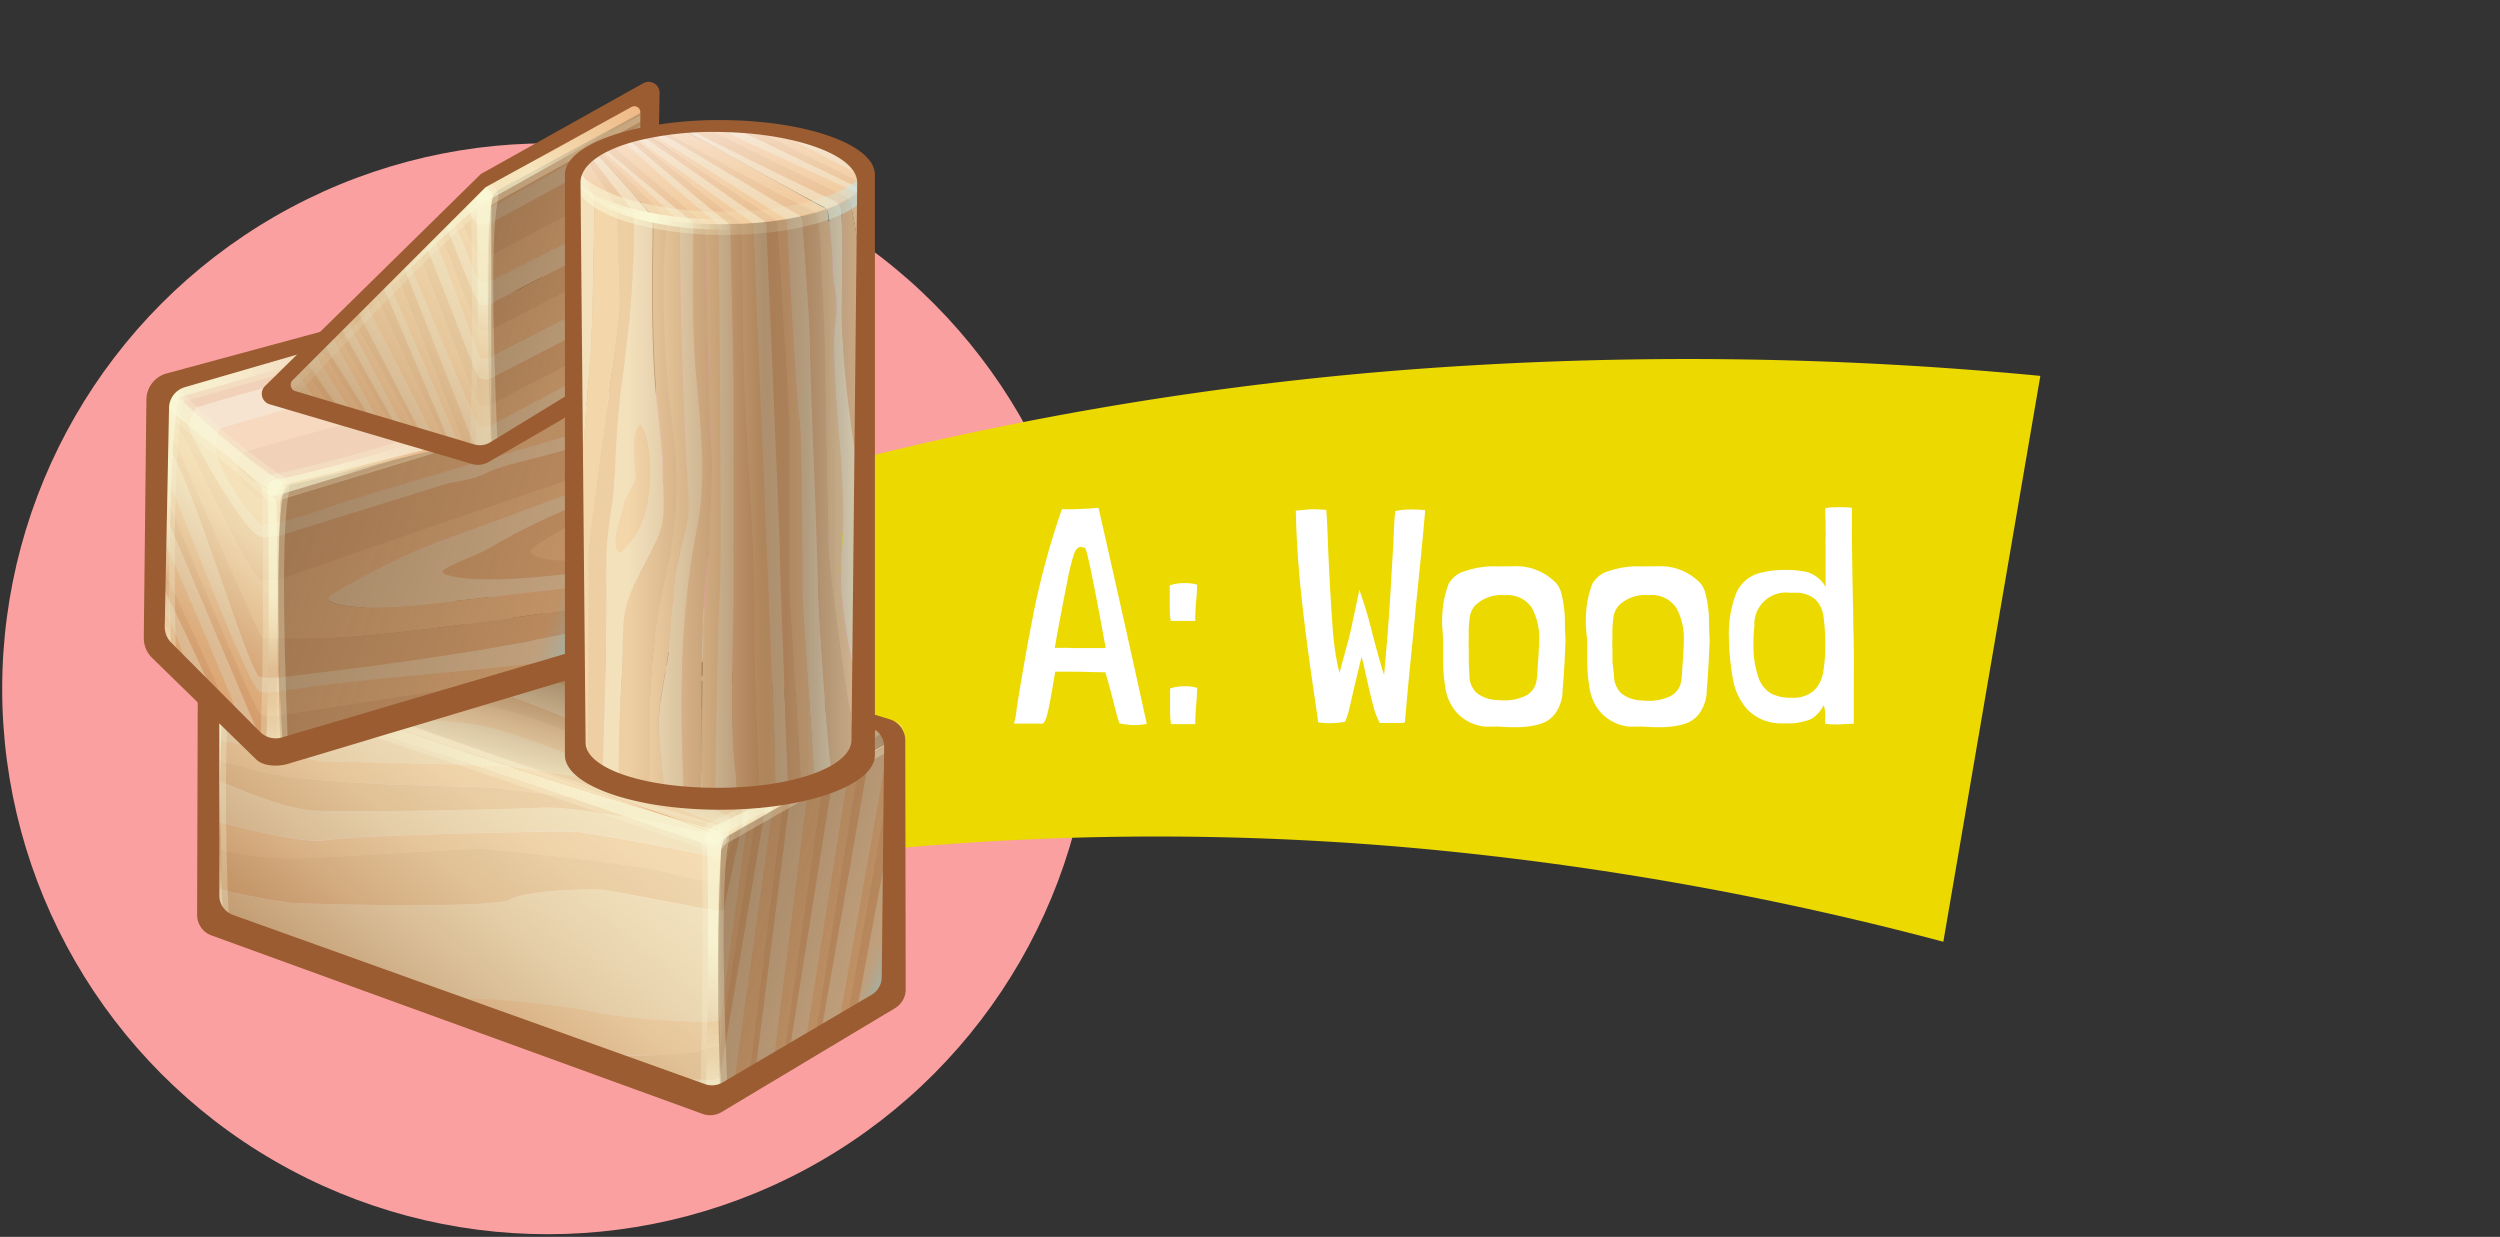 <svg id="Label_Wood_A" data-name="Label Wood A" xmlns="http://www.w3.org/2000/svg" xmlns:xlink="http://www.w3.org/1999/xlink" viewBox="0 0 285 141"><rect x="0" y="0" width="285" height="141" fill="#333333" stroke="none"/><defs><radialGradient id="radial-gradient" cx="102.59" cy="59.64" r="31.6" gradientUnits="userSpaceOnUse"><stop offset="0" stop-color="#ecc8a1"/><stop offset="0.35" stop-color="#ecc69d"/><stop offset="0.67" stop-color="#ecbf93"/><stop offset="0.97" stop-color="#edb481"/><stop offset="1" stop-color="#edb27e"/></radialGradient><radialGradient id="radial-gradient-2" cx="79.38" cy="85.53" r="0.01" gradientUnits="userSpaceOnUse"><stop offset="0" stop-color="#ecc8a1"/><stop offset="0.35" stop-color="#ecc69d"/><stop offset="0.66" stop-color="#ecbf93"/><stop offset="0.95" stop-color="#edb481"/><stop offset="1" stop-color="#edb27d"/></radialGradient><linearGradient id="linear-gradient" x1="63.87" y1="90.44" x2="67.88" y2="74.38" gradientUnits="userSpaceOnUse"><stop offset="0" stop-color="#faf9d7"/><stop offset="0.12" stop-color="#ebe7c5"/><stop offset="0.38" stop-color="#c2b797"/><stop offset="0.73" stop-color="#826c4e"/><stop offset="0.82" stop-color="#71573a"/></linearGradient><linearGradient id="linear-gradient-2" x1="39.9" y1="116.9" x2="67.68" y2="83.79" gradientUnits="userSpaceOnUse"><stop offset="0" stop-color="#a67c52"/><stop offset="0.08" stop-color="#b18c63"/><stop offset="0.28" stop-color="#cbb38d"/><stop offset="0.48" stop-color="#e0d2ad"/><stop offset="0.67" stop-color="#eee7c4"/><stop offset="0.85" stop-color="#f7f4d2"/><stop offset="1" stop-color="#faf9d7"/></linearGradient><linearGradient id="linear-gradient-3" x1="80.77" y1="100.56" x2="103.6" y2="108.87" gradientUnits="userSpaceOnUse"><stop offset="0" stop-color="#71573a"/><stop offset="0.84" stop-color="#71573a" stop-opacity="0.6"/><stop offset="1" stop-color="#4ec9f5" stop-opacity="0.99"/></linearGradient><linearGradient id="linear-gradient-4" x1="82.26" y1="86.11" x2="24.41" y2="86.11" gradientUnits="userSpaceOnUse"><stop offset="0" stop-color="#faf9d7"/><stop offset="0.25" stop-color="#faf9d7"/><stop offset="1" stop-color="#faf9d7" stop-opacity="0"/></linearGradient><linearGradient id="linear-gradient-5" x1="49.63" y1="92.53" x2="57.04" y2="79.69" gradientUnits="userSpaceOnUse"><stop offset="0" stop-color="#faf9d7" stop-opacity="0.4"/><stop offset="1" stop-color="#faf9d7" stop-opacity="0.4"/></linearGradient><linearGradient id="linear-gradient-6" x1="81.45" y1="94.64" x2="81.45" y2="125.68" gradientUnits="userSpaceOnUse"><stop offset="0" stop-color="#faf9d7"/><stop offset="0.42" stop-color="#faf9d7"/><stop offset="0.7" stop-color="#faf9d7" stop-opacity="0"/><stop offset="1" stop-color="#faf9d7"/></linearGradient><linearGradient id="linear-gradient-7" x1="74.33" y1="122.49" x2="88.57" y2="97.83" gradientUnits="userSpaceOnUse"><stop offset="0" stop-color="#faf9d7" stop-opacity="0.4"/><stop offset="0.42" stop-color="#faf9d7" stop-opacity="0.4"/><stop offset="0.7" stop-color="#faf9d7" stop-opacity="0.4"/><stop offset="1" stop-color="#faf9d7" stop-opacity="0.4"/></linearGradient><linearGradient id="linear-gradient-8" x1="80.43" y1="95.86" x2="102.3" y2="83.23" gradientUnits="userSpaceOnUse"><stop offset="0" stop-color="#faf9d7"/><stop offset="0.32" stop-color="#faf9d7"/><stop offset="1" stop-color="#faf9d7" stop-opacity="0"/></linearGradient><linearGradient id="linear-gradient-9" x1="85.58" y1="99.65" x2="97.24" y2="79.45" xlink:href="#linear-gradient-5"/><linearGradient id="linear-gradient-10" x1="25.01" y1="73.83" x2="25.01" y2="104.87" xlink:href="#linear-gradient-6"/><linearGradient id="linear-gradient-11" x1="17.81" y1="101.64" x2="32.05" y2="76.98" xlink:href="#linear-gradient-7"/><linearGradient id="linear-gradient-12" x1="30.82" y1="60.02" x2="68.22" y2="73.63" xlink:href="#linear-gradient-3"/><linearGradient id="linear-gradient-13" x1="17.8" y1="74.38" x2="32.24" y2="57.17" gradientUnits="userSpaceOnUse"><stop offset="0" stop-color="#a67c52" stop-opacity="0.3"/><stop offset="0.13" stop-color="#b8976e" stop-opacity="0.45"/><stop offset="0.29" stop-color="#ccb48e" stop-opacity="0.62"/><stop offset="0.44" stop-color="#dccda8" stop-opacity="0.75"/><stop offset="0.6" stop-color="#e9e0bd" stop-opacity="0.86"/><stop offset="0.74" stop-color="#f3eecb" stop-opacity="0.94"/><stop offset="0.88" stop-color="#f8f6d4" stop-opacity="0.98"/><stop offset="1" stop-color="#faf9d7"/></linearGradient><linearGradient id="linear-gradient-14" x1="29.52" y1="29.56" x2="29.52" y2="59.37" gradientTransform="matrix(1, 0.02, -0.02, 1.02, -9.52, 13.56)" xlink:href="#linear-gradient-6"/><linearGradient id="linear-gradient-15" x1="11.87" y1="71.74" x2="26.18" y2="47.48" xlink:href="#linear-gradient-7"/><linearGradient id="linear-gradient-16" x1="217.17" y1="-54.94" x2="204.34" y2="-65.22" gradientTransform="matrix(0.93, 0.36, -0.36, 0.93, -192.98, 29.9)" gradientUnits="userSpaceOnUse"><stop offset="0" stop-color="#faf9d7"/><stop offset="0.25" stop-color="#faf9d7"/><stop offset="1" stop-color="#faf9d7"/></linearGradient><linearGradient id="linear-gradient-17" x1="22.82" y1="52.35" x2="27.59" y2="48.52" xlink:href="#linear-gradient-5"/><linearGradient id="linear-gradient-18" x1="31.36" y1="54.67" x2="31.36" y2="85.71" gradientUnits="userSpaceOnUse"><stop offset="0" stop-color="#faf9d7"/><stop offset="0.42" stop-color="#faf9d7"/><stop offset="0.7" stop-color="#faf9d7" stop-opacity="0.3"/><stop offset="1" stop-color="#faf9d7"/></linearGradient><linearGradient id="linear-gradient-19" x1="24.24" y1="82.52" x2="38.48" y2="57.86" xlink:href="#linear-gradient-7"/><linearGradient id="linear-gradient-20" x1="147.93" y1="9.85" x2="169.81" y2="-2.78" gradientTransform="translate(-111.66 13.57) rotate(12.83)" xlink:href="#linear-gradient-8"/><linearGradient id="linear-gradient-21" x1="34.57" y1="60.85" x2="50.43" y2="43.75" xlink:href="#linear-gradient-5"/><linearGradient id="linear-gradient-22" x1="142.12" y1="-5.31" x2="162.21" y2="-16.91" gradientTransform="matrix(0.97, 0.23, -0.23, 0.97, -121, 17.27)" xlink:href="#linear-gradient-8"/><linearGradient id="linear-gradient-23" x1="22.26" y1="49.61" x2="37" y2="34.03" xlink:href="#linear-gradient-5"/><radialGradient id="radial-gradient-3" cx="97.27" cy="38.23" r="64.48" gradientUnits="userSpaceOnUse"><stop offset="0" stop-color="#eaa569"/><stop offset="0.26" stop-color="#eaa76c"/><stop offset="0.49" stop-color="#ebae77"/><stop offset="0.71" stop-color="#ecb889"/><stop offset="0.92" stop-color="#edc8a2"/><stop offset="1" stop-color="#eecfae"/></radialGradient><linearGradient id="linear-gradient-24" x1="54.17" y1="27.96" x2="75.25" y2="35.64" xlink:href="#linear-gradient-3"/><linearGradient id="linear-gradient-25" x1="55.21" y1="21.52" x2="55.21" y2="51.65" xlink:href="#linear-gradient-6"/><linearGradient id="linear-gradient-26" x1="48.22" y1="48.6" x2="62.08" y2="24.59" xlink:href="#linear-gradient-7"/><linearGradient id="linear-gradient-27" x1="391.38" y1="-271.19" x2="379.16" y2="-246.83" gradientTransform="matrix(0.7, 0.71, -0.78, 0.77, -428.52, -42.03)" gradientUnits="userSpaceOnUse"><stop offset="0" stop-color="#faf9d7"/><stop offset="0.33" stop-color="#faf9d7"/><stop offset="0.6" stop-color="#faf9d7" stop-opacity="0"/><stop offset="1" stop-color="#faf9d7"/></linearGradient><linearGradient id="linear-gradient-28" x1="28.79" y1="37.64" x2="58.21" y2="28.76" xlink:href="#linear-gradient-7"/><linearGradient id="linear-gradient-29" x1="54.19" y1="22.82" x2="74.29" y2="11.22" xlink:href="#linear-gradient-8"/><linearGradient id="linear-gradient-30" x1="58.92" y1="26.31" x2="69.65" y2="7.74" xlink:href="#linear-gradient-5"/><linearGradient id="linear-gradient-31" x1="39.91" y1="52.49" x2="61.66" y2="26.57" xlink:href="#linear-gradient-2"/><radialGradient id="radial-gradient-4" cx="98.34" cy="21.55" r="0.77" gradientUnits="userSpaceOnUse"><stop offset="0" stop-color="#ecc8a1"/><stop offset="0.32" stop-color="#ecc69d"/><stop offset="0.6" stop-color="#ecbf93"/><stop offset="0.87" stop-color="#ecb481"/><stop offset="1" stop-color="#ecad75"/></radialGradient><linearGradient id="linear-gradient-32" x1="65.32" y1="54.54" x2="98.75" y2="54.54" gradientUnits="userSpaceOnUse"><stop offset="0.19" stop-color="#faf9d7"/><stop offset="0.28" stop-color="#e3debd"/><stop offset="0.48" stop-color="#a89879"/><stop offset="0.65" stop-color="#71573a"/><stop offset="0.73" stop-color="#705b40" stop-opacity="0.97"/><stop offset="0.8" stop-color="#6c6755" stop-opacity="0.89"/><stop offset="0.86" stop-color="#667c76" stop-opacity="0.74"/><stop offset="0.92" stop-color="#5d99a6" stop-opacity="0.54"/><stop offset="0.98" stop-color="#52bee2" stop-opacity="0.28"/><stop offset="1" stop-color="#4ec9f5" stop-opacity="0.2"/></linearGradient><linearGradient id="linear-gradient-33" x1="82.69" y1="25.76" x2="81.51" y2="14.45" gradientUnits="userSpaceOnUse"><stop offset="0" stop-color="#faf9d7" stop-opacity="0.5"/><stop offset="1" stop-color="#fff"/></linearGradient><linearGradient id="linear-gradient-34" x1="65.64" y1="22.61" x2="99.48" y2="22.61" gradientUnits="userSpaceOnUse"><stop offset="0.1" stop-color="#faf9d7" stop-opacity="0.8"/><stop offset="0.25" stop-color="#faf9d7" stop-opacity="0.58"/><stop offset="0.41" stop-color="#faf9d7" stop-opacity="0.38"/><stop offset="0.53" stop-color="#faf9d7" stop-opacity="0.25"/><stop offset="0.6" stop-color="#faf9d7" stop-opacity="0.2"/><stop offset="0.67" stop-color="#f9f9d8" stop-opacity="0.21"/><stop offset="0.72" stop-color="#f4f7d9" stop-opacity="0.25"/><stop offset="0.78" stop-color="#edf5dc" stop-opacity="0.32"/><stop offset="0.83" stop-color="#e3f2e0" stop-opacity="0.42"/><stop offset="0.88" stop-color="#d6ede6" stop-opacity="0.54"/><stop offset="0.92" stop-color="#c5e8ec" stop-opacity="0.69"/><stop offset="0.97" stop-color="#b3e2f4" stop-opacity="0.87"/><stop offset="1" stop-color="#a5def9"/></linearGradient><linearGradient id="linear-gradient-35" x1="65.49" y1="22.76" x2="99.38" y2="22.76" gradientUnits="userSpaceOnUse"><stop offset="0" stop-color="#faf9d7" stop-opacity="0"/><stop offset="0.26" stop-color="#faf9d7"/><stop offset="0.34" stop-color="#faf9d7" stop-opacity="0.67"/><stop offset="0.42" stop-color="#faf9d7" stop-opacity="0.39"/><stop offset="0.48" stop-color="#faf9d7" stop-opacity="0.18"/><stop offset="0.53" stop-color="#faf9d7" stop-opacity="0.05"/><stop offset="0.56" stop-color="#faf9d7" stop-opacity="0"/></linearGradient></defs><title>label-a-wood</title><circle id="Backdrop_A" data-name="Backdrop A" cx="62.43" cy="78.52" r="62.18" style="fill:#fba0a1"/><path id="Label_A_Back" data-name="Label A Back" d="M93.64,53.39A378.38,378.38,0,0,1,162.4,42a421,421,0,0,1,70.2.85l-11.06,64.51a361.43,361.43,0,0,0-59.29-10.59,328,328,0,0,0-60.68,0Z" style="fill:#ebd900"/><g id="Label_A" data-name="Label A"><path d="M125.23,57.88q3.46,15.23,5.5,24.64v0a7.51,7.51,0,0,1-1.51.14,4.56,4.56,0,0,1-.8-.07,4.77,4.77,0,0,1-.81-.14h0c-.17-.46-.39-1.27-.67-2.41-.35-1.38-.66-2.51-.94-3.4-1.08,0-2.49-.07-4.24-.07h-1.47s-.08.51-.24,1.44c-.21,1.28-.41,2.34-.6,3.17s-.39,1.26-.63,1.31a1.14,1.14,0,0,1-.35,0l-.92,0q-.69,0-1.56,0h-.39v0a10.62,10.62,0,0,0,.32-1.85q.87-5.53,2-11.22a90.2,90.2,0,0,1,3.13-11.36,4.07,4.07,0,0,1,.56,0h.77C123.31,58,124.25,58,125.23,57.88Zm-3.18,16q2.24,0,4,0-2-11-2.35-11.41a1.73,1.73,0,0,0-.52-.11c-.28,0-.51.23-.7.69a20.26,20.26,0,0,0-.77,3.06c-.33,1.59-.71,3.59-1.16,6l-.31,1.75h.7C121.39,73.84,121.77,73.85,122.05,73.87Z" style="fill:#fff"/><path d="M136.26,70.79l-2.7,0h-.1a10.06,10.06,0,0,1-.11-1.61l0-1.72c0-.21,0-.45,0-.73a4.8,4.8,0,0,1,1.68-.25,4.23,4.23,0,0,1,1.44.18c0,.12,0,.75-.11,1.89s-.1,1.88-.1,2.2v.07Zm0,11.76-2.66,0h-.1a10.06,10.06,0,0,1-.11-1.61l0-1.72c0-.21,0-.45,0-.73a4.8,4.8,0,0,1,1.68-.25,3.85,3.85,0,0,1,1.4.18c0,.12,0,.75-.1,1.89s-.11,1.88-.11,2.2v.07Z" style="fill:#fff"/><path d="M162.47,58.16l0,0q-.31,3.75-1.09,11.24-.13,1.57-.54,5.62c-.27,2.69-.5,5.14-.68,7.33a2,2,0,0,1-.67.07h-2.2a8.86,8.86,0,0,1-.75-2c-.2-.74-.43-1.7-.69-2.87-.07-.32-.16-.71-.26-1.17s-.23-1-.37-1.52h0l-.88,3.67c-.18.84-.37,1.62-.54,2.33a6.27,6.27,0,0,1-.47,1.42,9.66,9.66,0,0,1-1.72.17,10.56,10.56,0,0,1-1.33-.1h0l-.42-2.91q-1-6.72-1.51-11.6c-.35-3.25-.56-6.47-.63-9.64v0c.38,0,.94-.09,1.68-.14.49,0,1.09,0,1.79.07.07.68.14,2.1.21,4.27.16,3.57.33,6.53.5,8.86a31.76,31.76,0,0,0,.79,5.46c.35-1.24.67-2.46,1-3.66s.7-3.11,1.26-5.72l0-.14a47.67,47.67,0,0,1,1.54,5.18c.54,2,.83,3.07.88,3.18a10.32,10.32,0,0,0,.42,1.37c.32-3.57.58-6.84.75-9.8s.27-4.67.3-5.11q.1-2.65.21-3.75v0a6.72,6.72,0,0,1,1.61-.18C161.08,58.05,161.7,58.09,162.47,58.16Z" style="fill:#fff"/><path d="M164.4,71.18a18.11,18.11,0,0,1,.12-2.24,12.6,12.6,0,0,1,.61-2.35,3.08,3.08,0,0,1,2-1.52,10.11,10.11,0,0,1,3.3-.51,4.31,4.31,0,0,0,.7,0l1.4,0A6.23,6.23,0,0,1,177,66.1a2.72,2.72,0,0,1,1,1.58,13.08,13.08,0,0,1,.4,3.1c0,1.29.07,2,.07,2.25-.09,2.34-.2,4.19-.33,5.57a4.62,4.62,0,0,1-.79,2.66,3.29,3.29,0,0,1-1.83,1.29,9.62,9.62,0,0,1-2.79.35c-.42,0-1.05,0-1.89-.07l-1.61,0a5.12,5.12,0,0,1-3.09-1.51,5.43,5.43,0,0,1-1.33-2.69,19.72,19.72,0,0,1-.3-3.71V73.07C164.47,72.21,164.44,71.58,164.4,71.18Zm7.14-3.33a4.28,4.28,0,0,0-3.43,1.23,2.77,2.77,0,0,0-.58,1.42,14.31,14.31,0,0,0-.09,2.22,13.79,13.79,0,0,0,0,1.4c0,.58,0,1,0,1.36l.07,1.47a2.76,2.76,0,0,0,.79,2,3.74,3.74,0,0,0,1.73.79,9.77,9.77,0,0,0,1.44.1,5.38,5.38,0,0,0,2.38-.49,2.3,2.3,0,0,0,1.29-1.61,9,9,0,0,0,.14-1.43q.18-2.45.18-3.33a7.18,7.18,0,0,0-.84-3.71A3.37,3.37,0,0,0,171.54,67.85Z" style="fill:#fff"/><path d="M180.78,71.18a18.11,18.11,0,0,1,.12-2.24,12.6,12.6,0,0,1,.61-2.35,3.08,3.08,0,0,1,2-1.52,10.11,10.11,0,0,1,3.3-.51,4.31,4.31,0,0,0,.7,0l1.4,0a6.23,6.23,0,0,1,4.52,1.54,2.72,2.72,0,0,1,1,1.58,13.08,13.08,0,0,1,.4,3.1c0,1.29.07,2,.07,2.25-.09,2.34-.2,4.19-.33,5.57a4.62,4.62,0,0,1-.79,2.66,3.29,3.29,0,0,1-1.83,1.29,9.62,9.62,0,0,1-2.79.35c-.42,0-1,0-1.89-.07l-1.61,0a5.12,5.12,0,0,1-3.09-1.51,5.43,5.43,0,0,1-1.33-2.69,19.72,19.72,0,0,1-.3-3.71V73.07C180.85,72.21,180.82,71.58,180.78,71.18Zm7.14-3.33a4.28,4.28,0,0,0-3.43,1.23,2.77,2.77,0,0,0-.58,1.42,14.31,14.31,0,0,0-.09,2.22,13.79,13.79,0,0,0,0,1.4c0,.58,0,1,0,1.36L184,77a2.76,2.76,0,0,0,.79,2,3.74,3.74,0,0,0,1.73.79,9.77,9.77,0,0,0,1.44.1,5.38,5.38,0,0,0,2.38-.49,2.3,2.3,0,0,0,1.29-1.61,9,9,0,0,0,.14-1.43q.18-2.45.18-3.33a7.18,7.18,0,0,0-.84-3.71A3.37,3.37,0,0,0,187.92,67.85Z" style="fill:#fff"/><path d="M208.08,58.4V58q.06-.18,1.68-.18a10.88,10.88,0,0,1,1.36.07v2.31q0,3.33.14,9.7c0,1,.05,2.3.07,3.76s0,3.12,0,5,0,3,0,3.85c-.74,0-1.36.07-1.85.07a9.57,9.57,0,0,1-1.4-.07,3,3,0,0,1,0-.74,4.62,4.62,0,0,0-.17-1.4,3.68,3.68,0,0,1-.82,1.12,2.27,2.27,0,0,1-1.18.67,6.62,6.62,0,0,1-2.1.31q-.56,0-.84,0a5.38,5.38,0,0,1-3.74-1.56,6.86,6.86,0,0,1-1.66-3.39,29.21,29.21,0,0,1-.48-4.92,12.91,12.91,0,0,1,.79-4.85,4,4,0,0,1,2.75-2.43,11.4,11.4,0,0,1,2.94-.35,9.89,9.89,0,0,1,2.06.17,3,3,0,0,1,1.26.48,3.4,3.4,0,0,1,.88.77,2,2,0,0,1,.35.57l0-3c0-.61,0-1.15,0-1.63a10.21,10.21,0,0,1,0-1.14,1.44,1.44,0,0,0,0-.43c0-.18,0-.34,0-.48v-.73A10.73,10.73,0,0,1,208.08,58.4Zm-3.4,9.17-.66,0A3.61,3.61,0,0,0,200,71.35a18.55,18.55,0,0,0-.11,2.31,11,11,0,0,0,.58,3.59,3.44,3.44,0,0,0,1.4,1.79,4.75,4.75,0,0,0,2.36.5,3.59,3.59,0,0,0,2.52-.78,3.77,3.77,0,0,0,1.09-2.09,19.24,19.24,0,0,0,.24-3.39,22.79,22.79,0,0,0-.22-3.12,3.32,3.32,0,0,0-.91-1.82A3.37,3.37,0,0,0,204.68,67.57Z" style="fill:#fff"/></g><g id="Wood_Blocks_A" data-name="Wood Blocks A"><g id="Rectangle"><polygon points="23.78 74.5 23.61 104.47 81.44 125.81 102.18 113.44 102.01 83.47 46.39 66.2 23.78 74.5" style="fill:#fff;opacity:0.5"/><path d="M56.47,80.52c-10.83-1.24-21.59-3.3-32.5-3.81V80.1c2.71.39,5.42.8,8.12,1.25,7.67,1.31,16,1.72,24,2.25C61.67,84,66.26,88,71.81,88.27c2.09.12,4,.19,5,.36l2.5.71C71,87.89,65,81.49,56.47,80.52Z" style="fill:#edb27d"/><path d="M72.12,89.44c-1.18-.35-9.45-1.29-12.19-1.82s-20.54-.7-23-.83c-1-.06-6.58-1.26-13-2.68v2.34c2.49.62,4.58,1.15,5.85,1.51,5.46,1.53,23.69,1.67,26,1.79s10,1.36,13.27,1.54S79,93.47,81,94l.34.09.73-.32C77.62,92.85,74.4,90.11,72.12,89.44Z" style="fill:#edb27d"/><path d="M79.38,85.53c-2.5.64-4.69,2.41-6.77,2.3-5.56-.29-9.7-3-16-4.69-7.73-2.06-16.81-.48-24.48-1.79-2.7-.45-5.41-.86-8.12-1.25v4c6.39,1.42,12,2.62,13,2.68,2.45.13,20.25.29,23,.83s11,1.75,12.19,1.82c.6,0,5.39,3.44,9.81,4.35l1.34-.66C82.25,93,79.47,85.56,79.38,85.53Z" style="fill:#ecc8a1"/><path d="M76.44,99.55c-2.88-1-19.4-2.69-21.35-2.79s-14.71.87-19.93,1A33.72,33.72,0,0,1,24,96.52v4.56a73.86,73.86,0,0,0,9.28,1.85c3.09.17,23,.66,24.83-.37s8.48-1.23,10.25-1.14c1.18.06,8,1.43,13,2.37l1.2.07,2.27-10.17-.07-1.25-1.63-.87-.74,0,1.53,1.27,0,1.37L82,100.44h-.68A33.69,33.69,0,0,1,76.44,99.55Z" style="fill:#e2a471"/><path d="M65.61,94.83c-1.94-.1-24.77.34-28.71,1-2,.31-7.69-1-12.93-2.34v3.07a33.72,33.72,0,0,0,11.19,1.25c5.22-.14,18-1.12,19.93-1s18.47,1.81,21.35,2.79a33.69,33.69,0,0,0,4.87.89l.73.06L84,94.26l-.09-1.39-1.55-1.36-2.66-.19,3.48,1.85v1.42l-1.33,3.09-.53,0C75.73,96.5,67.06,94.91,65.61,94.83Z" style="fill:#edb27d"/><path d="M81,94c-1.93-.52-8.66-2.53-11.91-2.7s-11-1.42-13.27-1.54-20.51-.26-26-1.79c-1.27-.36-3.36-.89-5.85-1.51v2.17c2.91,1.22,8.43,3.62,11.8,3.8,4.23.22,21.51-.1,25.43-.31s7.77.83,9.4.92c.88,0,5.84,1,10.71,2.1h.55l.07-1.34-.62.28Z" style="fill:#e2a471"/><path d="M70.6,93c-1.63-.09-5.48-1.12-9.4-.92s-21.2.53-25.43.31c-3.37-.18-8.89-2.58-11.8-3.8v4.83c5.24,1.39,10.93,2.65,12.93,2.34,3.94-.62,26.77-1.06,28.71-1,1.45.08,10.12,1.67,15.7,2.9h.51l1.43-3-.09-1.49-1.24.55-.08,1.39h-.53C76.44,94.07,71.48,93.07,70.6,93Z" style="fill:#ecc8a1"/><path d="M81.31,71.39v-1.9c-3.3-.27-6.6-.62-9.83-.79-15.83-.84-31.7-1.45-47.51-2.58V72.8c19.13.9,38.21,1.36,57.34,2.3V72.34c-1.39-.08-2.78-.15-4.17-.19A10.49,10.49,0,0,1,81.31,71.39Z" style="fill:#ecc8a1"/><path d="M77.14,72.15c1.39,0,2.78.11,4.17.19v-1A10.49,10.49,0,0,0,77.14,72.15Z" style="fill:url(#radial-gradient)"/><path d="M79.38,85.53h0Z" style="fill:url(#radial-gradient-2)"/><path d="M24,76.71c10.91.51,21.79-.36,32.62.88,8.52,1,16.42,1.8,24.72,3.25V75.1C62.18,74.16,43.1,73.7,24,72.8Z" style="fill:#edb27d"/><path d="M68.33,101.42c-1.77-.09-8.42.11-10.25,1.14s-21.74.54-24.83.37A73.86,73.86,0,0,1,24,101.08l.08,4.2c3.06.06,8.54,4,10.38,3.72,6.25-.8,11.3,5.82,13.72,5.43,4.67-.75,17.26.36,20.32,1.08a71.86,71.86,0,0,0,12.84.94l.81-.13L85.47,92l-1.71-.5h-.87l1.74.9,0,1.42-2.15,9.93H81.31C76.37,102.85,69.51,101.48,68.33,101.42Z" style="fill:#ecc8a1"/><path d="M68.47,115.51c-3.06-.72-15.84-2.59-20.32-1.08-.28.1,15.4,5.89,16,5.81,2.3-.29,12.15.43,14.8-.26l2.37-.58h.77l4.3-27.8-1.21-.11-1.33.06,1.57.5-3.3,24.21-.8.18A71.86,71.86,0,0,1,68.47,115.51Z" style="fill:#edb27d"/><path d="M78.94,120a71.63,71.63,0,0,1-12.45.13c-1.78-.09.64,1.32,3.22,1.87a78.81,78.81,0,0,0,11.6,1.15l.81-.13,5.36-32-2.25.53,1.14.05-4.32,27.75-.74,0Z" style="fill:#e2a471"/><path d="M69.71,122c-2.58-.55,9.37,3.57,11.6,3.57l2.2.3L88.45,90.1l-.86.05-5.54,32.78-.74.2A78.81,78.81,0,0,1,69.71,122Z" style="fill:#ecc8a1"/><path d="M64.82,81.92c-10.11-4.08-21.43-8.08-32.34-8.58v3.39c2.71.38,5.42.79,8.12,1.25,7.67,1.3,14.95,1.76,22.39,4.72,5.5,2.18,6.43,3.72,12,4,2.08.11,3.89,1.16,4.91,1.33l8-2.09C79.55,84.52,73.57,85.45,64.82,81.92Z" style="fill:#e2a471"/><path d="M69.19,79.8c-10.11-4.08-22.2-6-33.11-6.52v3.39c2.72.39,10.74.22,13.44.67,7.67,1.31,9.63,2.34,17.07,5.3,5.5,2.19,6.43,3.72,12,4,2.09.11,3.9,1.17,4.92,1.34l8-2.09C83.15,84.46,77.93,83.33,69.19,79.8Z" style="fill:#ecc8a1"/><polygon points="88.31 90.44 83.65 123.69 86.13 121.89 89.63 89.8 88.31 90.44" style="fill:#edb27d"/><polygon points="89.51 89.68 85.42 122.5 86.38 122.18 90.36 89.29 89.51 89.68" style="fill:#e2a471"/><polygon points="90.29 89.16 86.14 121.94 88.62 120.14 92.67 88 90.29 89.16" style="fill:#ecc8a1"/><polygon points="92.37 87.92 88.22 120.71 89.57 119.75 94.42 87.13 92.37 87.92" style="fill:#edb27d"/><polygon points="94.15 86.93 89.44 120.01 90.24 119.44 95.63 86.42 94.15 86.93" style="fill:#e2a471"/><polygon points="95.34 86.24 90.02 119.72 91.89 118.64 97.72 85.08 95.34 86.24" style="fill:#ecc8a1"/><polygon points="97.12 85.52 91.8 118.99 92.98 118.17 98.25 84.78 97.12 85.52" style="fill:#edb27d"/><polygon points="98.18 85.15 92.86 118.62 93.7 117.86 99.76 84.63 98.18 85.15" style="fill:#e2a471"/><polygon points="99.67 82.93 93.61 117.68 96.41 116.12 101.63 84 99.67 82.93" style="fill:#ecc8a1"/><polygon points="101.17 85.5 95.42 117.89 96.62 116.53 102.11 87.61 101.17 85.5" style="fill:#edb27d"/><polygon points="100.83 92.36 96.43 117.06 97.71 115.59 101.78 94.47 100.83 92.36" style="fill:#e2a471"/><polygon points="101.27 95.96 97.49 116.23 101.7 113.83 102.22 98.06 101.27 95.96" style="fill:#ecc8a1"/><path d="M80.72,94.61,32.65,77.83c-2.55-.94-1.18-5.34,1.51-5.74l13.45-2a2.76,2.76,0,0,1,1.07.06l47,11.19c2.28.62,7.78,2.12,5.71,3.28L83.19,94.7A3.31,3.31,0,0,1,80.72,94.61Z" style="opacity:0.6;fill:url(#linear-gradient)"/><path d="M82.12,125.37,25.25,104.43a2.44,2.44,0,0,1-1.59-2.31L23.92,78a2.43,2.43,0,0,1,3.24-2.27L79.59,94.33c1,.35,2.58,1.19,2.59,2.22Z" style="opacity:0.6;fill:url(#linear-gradient-2)"/><path d="M101.37,113.65,82.11,125.32c-.27-10.21-.37-19.24.08-28.14a2.44,2.44,0,0,1,1-2.08l19.18-10.94v27.69A2.09,2.09,0,0,1,101.37,113.65Z" style="opacity:0.6;fill:url(#linear-gradient-3)"/><g style="opacity:0.7"><path d="M81.32,96.45a.79.79,0,0,1-.3,0c-19.26-6.72-38-13-56-18.81a.93.93,0,1,1,.6-1.77q28,10.74,56,18.81a.93.93,0,0,1-.3,1.82Z" style="fill:url(#linear-gradient-4)"/><path d="M25.35,75.77a.79.79,0,0,1,.3,0q28,10.74,56,18.81a.93.93,0,0,1-.3,1.82.79.79,0,0,1-.3,0c-19.26-6.72-38-13-56-18.81a.93.93,0,0,1-.59-1.18.94.94,0,0,1,.89-.64m0-.63a1.57,1.57,0,0,0-.5,3C42.17,83.75,61,90.08,80.81,97a1.52,1.52,0,0,0,.51.09A1.56,1.56,0,0,0,82.8,96a1.58,1.58,0,0,0-1-2c-18.43-5.31-37.25-11.64-55.95-18.8a1.63,1.63,0,0,0-.52-.09Z" style="fill:url(#linear-gradient-5)"/></g><g style="opacity:0.7"><path d="M81.35,125.68h0a.93.93,0,0,1-.93-.94c.31-9.08.36-18.84.19-29.17a.93.93,0,0,1,.93-.93h0a.92.92,0,0,1,.93.94c-.79,3.59-.82,13.6-.19,29.17A.94.94,0,0,1,81.35,125.68Z" style="fill:url(#linear-gradient-6)"/><path d="M81.55,94.64a.92.92,0,0,1,.93.94c-.79,3.59-.82,13.6-.19,29.17a.94.94,0,0,1-.94.93h0a.93.93,0,0,1-.93-.94c.31-9.08.36-18.84.19-29.17a.93.93,0,0,1,.93-.93h0m0-.63h0A1.58,1.58,0,0,0,80,95.57c.18,10.59.11,20.39-.19,29.15a1.57,1.57,0,1,0,3.13,0c-.65-15.84-.59-25.6.17-29l0-.07v-.06a1.58,1.58,0,0,0-.45-1.11A1.6,1.6,0,0,0,81.55,94Z" style="fill:url(#linear-gradient-7)"/></g><g style="opacity:0.7"><path d="M81.2,96.21c-.33,0-.74-.13-.82-.47-.18-.86.59-1.28,1-1.53a164.2,164.2,0,0,0,19.9-11.11c.45-.26.73-.32,1,.13a.94.94,0,0,1-.35,1.28L81.66,96.09A.93.93,0,0,1,81.2,96.21Z" style="fill:url(#linear-gradient-8)"/><path d="M101.86,82.9c.17,0,.31.1.45.33a.94.94,0,0,1-.35,1.28L81.66,96.09a.93.93,0,0,1-.46.12c-.33,0-.74-.13-.82-.47-.18-.86.59-1.28,1-1.53a164.2,164.2,0,0,0,19.9-11.11,1.2,1.2,0,0,1,.54-.2m0-.63a1.82,1.82,0,0,0-.85.28A164.8,164.8,0,0,1,81.16,93.64h0l0,0a2.06,2.06,0,0,0-1.35,2.2,1.37,1.37,0,0,0,1.43,1,1.49,1.49,0,0,0,.77-.21l20.3-11.57a1.58,1.58,0,0,0,.73-1,1.55,1.55,0,0,0-.15-1.19,1.14,1.14,0,0,0-1-.65Z" style="fill:url(#linear-gradient-9)"/></g><g style="opacity:0.7"><path d="M24.91,104.87h0a.94.94,0,0,1-.94-.94c.31-9.08.36-18.84.19-29.17a1,1,0,0,1,.94-.93h0a1,1,0,0,1,.93,1c-.8,3.58-1.24,13.73-.61,29.3C25.43,104.6,25.43,104.87,24.91,104.87Z" style="fill:url(#linear-gradient-10)"/><path d="M25.11,73.83a1,1,0,0,1,.93,1c-.8,3.58-1.24,13.73-.61,29.3,0,.52,0,.79-.52.79h0a.94.94,0,0,1-.94-.94c.31-9.08.36-18.84.19-29.17a1,1,0,0,1,.94-.93h0m0-.62h0a1.56,1.56,0,0,0-1.56,1.55c.17,10.59.11,20.39-.19,29.15A1.57,1.57,0,0,0,23.8,105a1.52,1.52,0,0,0,1.1.47c1.15,0,1.16-1,1.16-1.41-.68-16.54-.1-26,.59-29.18v-.13a1.56,1.56,0,0,0-1.55-1.57Z" style="fill:url(#linear-gradient-11)"/></g><path d="M103.2,84.4A2.49,2.49,0,0,0,101.43,82L46.56,65.25l-24,8.55-.09,30.48a2.49,2.49,0,0,0,1.64,2.36l56,20.35a2.52,2.52,0,0,0,2.14-.21l19.79-11.85a2.51,2.51,0,0,0,1.21-2.15Zm-2.68,27a2.38,2.38,0,0,1-1.15,2l-17,10a2.37,2.37,0,0,1-2,.19L26.58,104.31A2.37,2.37,0,0,1,25,102.09l0-26.95,22.53-8L99.12,82.87a2.35,2.35,0,0,1,1.67,2.24Z" style="fill:#9b5c31"/></g><g id="Rectangle_back" data-name="Rectangle back"><path d="M20.15,76.24a10.34,10.34,0,0,0-2.65-4.35c-.71-.52-.31-4.86.6-3.71a69.4,69.4,0,0,1,5.08,10.6C23.41,80.08,20.87,78.35,20.15,76.24Z" style="fill:#edb27d"/><path d="M21.7,76.93c-.71-2.1-2.23-6.5-2.95-7s-.95-4.19,0-3a99.82,99.82,0,0,1,5.81,12.89C24.76,81.05,22.42,79,21.7,76.93Z" style="fill:#ecc8a1"/><path d="M25.14,81.18c-.72-2.1-6.57-14.79-7.29-15.32s-1-4.19,0-3,8.8,18.82,9,20.12S25.86,83.29,25.14,81.18Z" style="fill:#e2a471"/><path d="M25.92,81c-.71-2.11-7.87-17.7-8.59-18.23s-.13-4,.77-2.83S27.86,81.72,28.1,83,26.64,83.09,25.92,81Z" style="fill:#edb27d"/><path d="M27.55,82.54c-.72-2.1-9.18-22.27-9.9-22.8s-.14-3,.77-1.83,10.9,24.37,11.14,25.68S28.26,84.65,27.55,82.54Z" style="fill:#ecc8a1"/><path d="M75.14,42.33l0-3.63L72,39.54c-4,1.09-28.61,6.41-44.66,11.56-1,.32-.93,1.71-.84,2.86l2.16,3c-.08,1.37,3.59,1.07,4.23.88C49.13,53.12,68.34,45.05,72.55,44,73.13,43.9,73.78,42.67,75.14,42.33Z" style="fill:#e2a471"/><path d="M73.24,40l0-3.63-3.2.84c-4,1.09-28.6,6.41-44.65,11.56-1,.33-.93,1.71-.84,2.86L27.1,53.9c-.13-1.24.32-2.26,1-2.44,16.27-4.74,38-9.71,42.22-10.72Z" style="fill:#edb27d"/><path d="M67.94,34l-2.22-.71L31,40.47,18.26,44l0,2c8.33-2,17.8-4.19,18.73-4.38S52.72,37.81,67.94,34Z" style="fill:#ecc8a1"/><path d="M73.25,33.58l-6-1.91C52,35.46,37,39.17,36.21,39.33S25.8,41.75,17.47,43.72l1.18,2.65L21.56,49c.26-.39.43-2.44,1-2.58C34.8,43.06,51.08,39.09,56,37.87,58,37.39,64.55,35.76,73.25,33.58Z" style="fill:#e2a471"/><path d="M49.73,68.76c-9.47,1.07-12.15.11-12.26-.42s.62-.6,1.48-1.26A81.5,81.5,0,0,1,50,61.71c3-1,14.55-5.38,15.95-5.82.93-.3,4.47-1.31,8-2.32v-2C62.49,55.46,42.86,62.15,32.21,65.93a4.34,4.34,0,0,1-2.5,0c-1.52-.35-9.86-20.3-10.6-19.78-.35.25-1.49.1-1.12.73,4.07,7,10.91,25.45,11.85,25.86a5.18,5.18,0,0,0,2.39.12c1.73,0,3.71,0,5.89-.15C46.5,72.36,68.41,69,70.57,68.6c.38-.07,1.57-.23,3.31-.46V66Z" style="fill:#edb27d"/><path d="M73.26,36.37V33.59h0C64.55,35.76,58,37.39,56,37.87c-4.94,1.22-21.28,4.76-33.44,8.53-.65.2-1.11,2.12-1,2.53l3.07,2.75c-.12-1.06.07-2.7.62-2.87C41.4,43.92,66,38.31,70.06,37.21Z" style="fill:#ecc8a1"/><path d="M66,55.89c-1.4.44-12.93,4.8-15.95,5.82A81.5,81.5,0,0,0,39,67.08c-.86.66-1.59.73-1.48,1.26s2.79,1.49,12.26.42L73.88,66l.06-12.47C70.44,54.58,66.9,55.59,66,55.89Z" style="fill:#ecc8a1"/><path d="M79.9,52.68c-1.4.45-11.33,4-14.35,5a72.11,72.11,0,0,0-9.91,4.89c-1.26.73-5.37,2.15-5.18,2.65s3.73,1.4,13.2.32l24.16-2.71.05-12.48C84.37,51.38,80.83,52.39,79.9,52.68Z" style="fill:#e2a471"/><path d="M89.91,50.37c-1.4.45-11.33,4-14.35,5a78.27,78.27,0,0,0-9.85,4.09c-1.26.73-5.56,3-5.24,3.46.82,1.11,3.73,1.4,13.2.32l24.15-2.72.06-12.47C94.38,49.06,90.84,50.07,89.91,50.37Z" style="fill:#edb27d"/><path d="M65.35,76c-9.64,1.58-22.65,3.7-33.26,5.41a4.54,4.54,0,0,1-2.29-.15c-.89-.29-10.18-25.08-11-24.94l-.33,1.41L30.46,86Z" style="fill:#e2a471"/><path d="M71,43.09c-4,1-22.9,9.43-38.8,13.66a3.9,3.9,0,0,1-2.48,0,4.9,4.9,0,0,1-2.62-2.88S24.41,51,24.59,51.73s3.33,7.8,5.11,8a6.76,6.76,0,0,0,2.54-.32c2.07-.55,3.92-1.09,5.07-1.53C41,56.5,65.42,49.57,71.71,47.56c.53-.17,1.3-.4,2.26-.68l0-4.53Z" style="fill:#edb27d"/><path d="M71.71,47.56c-6.29,2-30.71,8.94-34.4,10.33-1.16.44-3,1-5.1,1.54a5.62,5.62,0,0,1-2.49.31c-.48-.1-4.28-5-5.11-8.16l-3.15-2.73c1.38,3.61,6.79,12.17,8.29,12.36A5.6,5.6,0,0,0,32.26,61c6.05-1.91,12.1-3.77,18.26-5.69,1.15-.37,3.17-.52,4.66-1.22,1.83-1,5.39-1.64,8.48-2.54l10.3-3V46.88C73,47.16,72.24,47.39,71.71,47.56Z" style="fill:#ecc8a1"/><path d="M21.53,48.79c1,2.43,6.46,12.12,8.17,12.38A5.26,5.26,0,0,0,32.15,61c6.09-1.92,12.17-3.79,18.37-5.72,1.15-.37,3.17-.52,4.66-1.22,1.83-1,5.39-1.64,8.48-2.54l10.3-3v3.1C62.45,55.48,42.75,62.18,32.12,66a4.82,4.82,0,0,1-2.29.1C28.31,66,19.73,46.13,18.9,46.45Z" style="fill:#e2a471"/><path d="M18.81,48c.36.26,10.68,24.7,11.13,24.71,2.25.06,4.86.16,8.18,0C46.5,72.36,68.41,69,70.57,68.6c.38-.07,1.57-.23,3.31-.46l0,2.84c-1.45.24-2.91.46-4.42.65-1.2.12-2.83.19-4,.43-11.32,2.33-22.35,4-33.22,5.36-.83.1-1.84.39-2.55,0-2-1.25-9.55-27.88-11.78-27.66Z" style="fill:#e2a471"/><path d="M67.39,73.83c-9,1.48-23.85,3.18-35.19,4.74-.88.12-1.57,0-2.41.16C28,79,20.31,53.8,18.78,54.05l-.24,1.63S29,81.15,29.72,81.46a3.9,3.9,0,0,0,2.4.07l24.09-3.75Z" style="fill:#edb27d"/><path d="M73.86,71c-1.45.24-2.91.46-4.42.65-1.2.12-2.83.19-4,.43-11.29,2.33-22.34,3.86-33.19,5.09a8.49,8.49,0,0,1-2.61,0c-1.4-.32-9-27.13-11.28-26.9l.46,3.79c1.48,2.84,9.59,24.83,10.91,24.86a12.87,12.87,0,0,0,2.48-.15C44,76.94,55.8,76.54,65.31,75l8.54-1.45Z" style="fill:#ecc8a1"/><path d="M67.24,76.09,32,86.91c-.27-10.2-.51-20.6-.06-29.5a2.44,2.44,0,0,1,1-2.07l34.56-8.42.1,23.88C67.62,71.53,67.87,75.71,67.24,76.09Z" style="opacity:0.6;fill:url(#linear-gradient-12)"/><path d="M31.57,85.93,18.89,73.82a2.44,2.44,0,0,1-1.59-2.31l.23-21.84c0-1.66-.16-4.21,1.41-3.65l10,8.76c1.41,1,2.61,1.8,2.62,2.83Z" style="opacity:0.7;fill:url(#linear-gradient-13)"/><path d="M29.66,55.23l-8.44-7.18c-2.58-1.89-4.43-4.13-1.74-4.54l35.21-9.78c2.28.61,21.52,10,19.46,11.15l-42,10.44A2.57,2.57,0,0,1,29.66,55.23Z" style="fill:#fff;opacity:0.5"/><g style="opacity:0.7"><path d="M18.71,74.91h0a.93.93,0,0,1-.91-1c.49-8.92.72-18.51.75-28.66a.94.94,0,0,1,1-.9h0a.93.93,0,0,1,.91,1c-.87,3.51-1.3,13.15-1,28.47C19.44,74.33,19.23,74.92,18.71,74.91Z" style="fill:url(#linear-gradient-14)"/><path d="M19.48,44.4h0a.93.93,0,0,1,.91,1c-.87,3.51-1.3,13.15-1,28.47,0,.51-.22,1.09-.73,1.09h0a.93.93,0,0,1-.91-1c.49-8.92.72-18.51.75-28.66a.94.94,0,0,1,.94-.9m0-.62a1.55,1.55,0,0,0-1.56,1.5c0,10.42-.28,20-.75,28.65a1.53,1.53,0,0,0,.43,1.12,1.55,1.55,0,0,0,1.09.48h0c.8,0,1.36-.7,1.38-1.69-.31-14.31,0-24.64.95-28.34l0-.07v-.07a1.52,1.52,0,0,0-.43-1.1,1.55,1.55,0,0,0-1.09-.48h0Z" style="fill:url(#linear-gradient-15)"/></g><g style="opacity:0.7"><path d="M30.78,56.3a.76.76,0,0,1-.26-.15c-3.6-3.15-7.66-6.61-11.84-10a.94.94,0,1,1,1.2-1.44,79.68,79.68,0,0,0,11.84,10A.94.94,0,0,1,31.84,56,.92.92,0,0,1,30.78,56.3Z" style="fill:url(#linear-gradient-16)"/><path d="M19.28,44.5a.89.89,0,0,1,.6.22,79.68,79.68,0,0,0,11.84,10,.94.94,0,0,1-.6,1.66.83.83,0,0,1-.34-.07.76.76,0,0,1-.26-.15c-3.6-3.15-7.66-6.61-11.84-10a.94.94,0,0,1-.12-1.32,1,1,0,0,1,.72-.34m0-.62h0a1.56,1.56,0,0,0-1,2.76c3.66,3,7.64,6.32,11.83,10a1.46,1.46,0,0,0,1,.37,1.54,1.54,0,0,0,1.2-.56,1.57,1.57,0,0,0-.2-2.2l0,0h0a79.34,79.34,0,0,1-11.75-9.92l0,0,0,0a1.57,1.57,0,0,0-1-.36Z" style="fill:url(#linear-gradient-17)"/></g><g style="opacity:0.7"><path d="M31.26,85.71h0a.94.94,0,0,1-.93-.94c.31-9.08.36-18.84.19-29.17a1,1,0,0,1,.94-.93h0a1,1,0,0,1,.93.95c-.8,3.58-.83,13.59-.19,29.16A.94.94,0,0,1,31.26,85.71Z" style="fill:url(#linear-gradient-18)"/><path d="M31.46,54.67a1,1,0,0,1,.93.95c-.8,3.58-.83,13.59-.19,29.16a.94.94,0,0,1-.94.93h0a.94.94,0,0,1-.93-.94c.31-9.08.36-18.84.19-29.17a1,1,0,0,1,.94-.93h0m0-.62h0a1.55,1.55,0,0,0-1.56,1.55C30.06,66.19,30,76,29.7,84.75a1.56,1.56,0,1,0,3.12,0c-.64-15.85-.58-25.61.18-29v-.13a1.56,1.56,0,0,0-1.55-1.57Z" style="fill:url(#linear-gradient-19)"/></g><g style="opacity:0.7"><path d="M31.06,56.53c-.31-.07-.69-.29-.69-.64,0-.88.86-1.11,1.36-1.26A164.38,164.38,0,0,0,53.6,48.21c.49-.15.77-.14.92.35a.94.94,0,0,1-.62,1.17L31.54,56.51A.87.87,0,0,1,31.06,56.53Z" style="fill:url(#linear-gradient-20)"/><path d="M54,48.13c.23,0,.39.11.48.43a.94.94,0,0,1-.62,1.17L31.54,56.51a.84.84,0,0,1-.27,0,.75.75,0,0,1-.21,0c-.31-.07-.69-.29-.69-.64,0-.88.86-1.11,1.36-1.26A164.38,164.38,0,0,0,53.6,48.21a1.65,1.65,0,0,1,.44-.08m0-.63h0a2.36,2.36,0,0,0-.63.11A164.26,164.26,0,0,1,31.59,54h0c-.56.17-1.78.53-1.8,1.85a1.36,1.36,0,0,0,1.17,1.26,1.39,1.39,0,0,0,.35,0,1.37,1.37,0,0,0,.45-.07l22.36-6.78a1.56,1.56,0,0,0,.93-.76,1.59,1.59,0,0,0,.11-1.19A1.08,1.08,0,0,0,54,47.5Z" style="fill:url(#linear-gradient-21)"/></g><g style="opacity:0.7"><path d="M19.11,45.54c-.32-.07-.69-.3-.68-.65,0-.88.87-1.1,1.36-1.24a137.7,137.7,0,0,0,20-5.42c.5-.15.78-.14.92.36a.93.93,0,0,1-.63,1.16L19.59,45.53A.87.87,0,0,1,19.11,45.54Z" style="fill:url(#linear-gradient-22)"/><path d="M40.25,38.15c.23,0,.39.11.48.44a.93.93,0,0,1-.63,1.16L19.59,45.53a.82.82,0,0,1-.26,0,.78.78,0,0,1-.22,0c-.32-.07-.69-.3-.68-.65,0-.88.87-1.1,1.36-1.24a137.7,137.7,0,0,0,20-5.42,1.58,1.58,0,0,1,.44-.08m0-.63h0a2.08,2.08,0,0,0-.62.11,135,135,0,0,1-20,5.4h-.05c-.56.16-1.78.51-1.82,1.83A1.36,1.36,0,0,0,19,46.15a1.5,1.5,0,0,0,.37,0,1.72,1.72,0,0,0,.44-.06l20.5-5.78a1.55,1.55,0,0,0,.93-.75,1.5,1.5,0,0,0,.13-1.19,1.08,1.08,0,0,0-1.08-.89Z" style="fill:url(#linear-gradient-23)"/></g><path d="M72.44,34.07,61.35,31.52a3,3,0,0,0-1.52,0L19,42.57a3.12,3.12,0,0,0-2.31,3l-.3,27.18A3.16,3.16,0,0,0,17.34,75L29.2,86.57c.81.81,2.49.84,3.59.52l40-12c1.33-.39,1.85-.91,1.86-2.29l.19-35.63A3.12,3.12,0,0,0,72.44,34.07Zm.49,36.12a2.49,2.49,0,0,1-1.8,2.37l-39,11.51a2.5,2.5,0,0,1-2.48-.63L19.5,73.24a2.51,2.51,0,0,1-.72-1.81l.49-24.94a2.5,2.5,0,0,1,1.8-2.35L59.93,32.85a2.6,2.6,0,0,1,1.27,0l10.06,2.37a2.49,2.49,0,0,1,1.93,2.45Z" style="fill:#9b5c31"/></g><g id="Triangle"><path d="M50.93,25.45l-1.24,1.13c.69.28,4.67,11.13,4.86,11.12.45,0,1,.16,1.42-.05,8.39-4.32,14.59-7.58,15.91-8.26.39-.2,1-.55,1.87-1l0-3L56,34.64a1.59,1.59,0,0,1-1.25,0C54.33,34.57,51.2,26.34,50.93,25.45Z" style="fill:#e2a471"/><path d="M71.88,29.39c-1.32.68-7.55,3.91-16,8.25a1.35,1.35,0,0,1-1.11,0c-.44-.3-3.21-7.38-4.66-11.52L49,27c1.3,1.49,5.55,13.81,5.7,13.86A1.48,1.48,0,0,0,56,40.74l17.73-9.23,0-3.13C72.91,28.84,72.27,29.19,71.88,29.39Z" style="fill:#edb27d"/><path d="M65,27.45c-1,.49-4.31,2.19-9.08,4.59-.4.2-.78,0-1.18,0-.13,0-2.57-6.73-3.63-7.61a1.27,1.27,0,0,1-.46.91c.22.27,3.59,9.41,4.09,9.37s.7.15,1.12-.07L73.8,25.4l0-2.66Z" style="fill:#ecc8a1"/><path d="M51.94,23.87c-.09-.11-.73.49-.72.76,1.89,2.9,2.73,6.82,3.51,7.43A1.4,1.4,0,0,0,56,32L65,27.45l8.82-4.71,0-3.18c-5.67,3-12,6.38-17.92,9.57a1.71,1.71,0,0,1-1.26,0C54.32,29.1,53.51,25.64,51.94,23.87Z" style="fill:#edb27d"/><path d="M66.78,19.54l-10.85,5.9a3.36,3.36,0,0,1-1.21.2c-.22,0-1.19-2-1.7-2.5l-1.09.7c.13-.07,2.39,5.46,2.8,5.43s.77.11,1.18-.11c6-3.2,12.29-6.57,18-9.6L73.94,16C70.47,17.7,67.6,19.12,66.78,19.54Z" style="fill:#e2a471"/><path d="M49.28,26.69l-.82,1.37c1.56,4.1,5.87,15.16,6.27,15.18A2.35,2.35,0,0,0,56,43.11L73.67,34l0-2.44L56,40.75a1.6,1.6,0,0,1-1.2.09C54.6,40.8,51.05,30.43,49.28,26.69Z" style="fill:#ecc8a1"/><path d="M48.43,27.87,46.85,29c.87,1.23,7.32,17.14,7.88,17.25s.79.23,1.21,0C61.12,43.53,67.58,40.1,73.63,37l0-3C68,36.9,61.91,40.05,55.94,43.13a1.63,1.63,0,0,1-1.23,0C54.23,43.05,49.36,29.47,48.43,27.87Z" style="fill:#e2a471"/><path d="M56.09,51.25,73.58,40.31l0-1.18c-5.07,2.68-11.17,5.93-17.7,9.4a1.54,1.54,0,0,1-1.12.1c-.47-.08-7.8-19.2-8.23-19s-.19.42-.76.73l8.3,21A2.81,2.81,0,0,0,56.09,51.25Z" style="fill:#ecc8a1"/><path d="M47.59,28.51l-1.07,1.24c.56.87,7.73,18.81,8.24,18.92a1.52,1.52,0,0,0,1.18-.16L73.6,39.13l0-2.16L55.89,46.15a1.43,1.43,0,0,1-1.11,0C54.25,46.08,48.45,30.22,47.59,28.51Z" style="fill:#edb27d"/><path d="M73.26,11.36c-5.48,2.92-12,6.37-18.64,9.89L52.75,23c.8.08,1.48,1.1,1.92,1A4.12,4.12,0,0,0,56,23.69c.38-.21.7-.39,1-.55,3.78-2.24,10.82-6,17-9.36L74,12C74,11.77,73.66,11.53,73.26,11.36Z" style="fill:#edb27d"/><path d="M56.94,23.14l-1,.56a2.77,2.77,0,0,1-1.25.16c-.34,0-.5-.65-1-1.43l-.85.67c.93,1.68,1.49,2.62,1.87,2.56a3.32,3.32,0,0,0,1.19-.23c6-3.24,10.2-5.56,10.84-5.89.82-.42,3.69-1.84,7.16-3.56l0-2.2C67.76,17.13,60.72,20.9,56.94,23.14Z" style="fill:#ecc8a1"/><path d="M71.93,11.18,55.2,20.68l-.58.57c6.69-3.52,13.16-7,18.64-9.89A2,2,0,0,0,71.93,11.18Z" style="fill:url(#radial-gradient-3)"/><polygon points="54.21 51.14 52.93 50.72 44.68 30.95 45.81 29.88 54.21 51.14" style="fill:#e2a471"/><polygon points="53.28 51.53 52.44 51.05 43.75 31.33 44.88 30.26 53.28 51.53" style="fill:#edb27d"/><polygon points="52.34 50.72 51.34 50.47 42.95 32.9 44.17 31.83 52.34 50.72" style="fill:#ecc8a1"/><polygon points="51.15 50.2 50.49 50.2 42.4 33.62 43.62 32.54 51.15 50.2" style="fill:#e2a471"/><polygon points="50.67 50.2 49.45 50.27 41.55 34.52 42.76 33.44 50.67 50.2" style="fill:#edb27d"/><polygon points="49.65 50.23 48.25 50.1 40.06 35.74 41.61 34.34 49.65 50.23" style="fill:#ecc8a1"/><polygon points="48.27 49.94 47.27 49.73 39.51 36.46 40.72 35.38 48.27 49.94" style="fill:#e2a471"/><polygon points="47.77 49.74 46.03 48.91 39.37 36.83 40 35.85 47.77 49.74" style="fill:#edb27d"/><polygon points="46.58 49.81 44.84 49.2 38.18 37.14 39.37 36.16 46.58 49.81" style="fill:#ecc8a1"/><polygon points="45.52 49.23 44.18 49.36 37.4 37.99 38.62 36.91 45.52 49.23" style="fill:#e2a471"/><polygon points="45.09 49.29 43.75 49.25 37.22 37.96 37.86 36.98 45.09 49.29" style="fill:#edb27d"/><polygon points="43.82 49.13 42.28 48.12 36.17 38.72 37.3 37.4 43.82 49.13" style="fill:#ecc8a1"/><polygon points="42.87 48.76 41.66 48.44 35.79 39.74 36.6 38.71 42.87 48.76" style="fill:#e2a471"/><polygon points="42.1 48.37 40.22 47.85 35.21 40.27 36.07 39.07 42.1 48.37" style="fill:#edb27d"/><polygon points="40.84 48.22 39.41 47.86 34.34 41 35.47 39.67 40.84 48.22" style="fill:#ecc8a1"/><polygon points="39.75 48.25 38.88 48.03 33.55 42.06 34.77 40.99 39.75 48.25" style="fill:#e2a471"/><polygon points="38.43 47.41 36.89 46.96 33.38 42.55 34.42 41.61 38.43 47.41" style="fill:#edb27d"/><polygon points="36.49 46.34 34.42 46.54 32.26 43.18 33.39 41.85 36.49 46.34" style="fill:#ecc8a1"/><path d="M73,41.25,55.93,51.12c-.27-10.21-.43-18.76,0-27.66A2.23,2.23,0,0,1,57,21.55l16.65-9,0,26.16C73.62,39.44,73.63,40.87,73,41.25Z" style="opacity:0.6;fill:url(#linear-gradient-24)"/><g style="opacity:0.7"><path d="M55.15,51.49l-.22.16c-.52,0-.72-.59-.72-1.11.31-9.08.28-17.77.11-28.09a.94.94,0,0,1,.94-.93h0a.93.93,0,0,1,.93.94c-.8,3.59-.75,12.52-.11,28.09A.94.94,0,0,1,55.15,51.49Z" style="fill:url(#linear-gradient-25)"/><path d="M55.27,21.52a.93.93,0,0,1,.93.94c-.8,3.59-.75,12.52-.11,28.09a.94.94,0,0,1-.94.94l-.22.16c-.52,0-.72-.59-.72-1.11.31-9.08.28-17.77.11-28.09a.94.94,0,0,1,.94-.93h0m0-.63h0a1.56,1.56,0,0,0-1.56,1.55c.14,8.76.23,18.2-.11,28.08,0,1,.54,1.75,1.33,1.76a.66.66,0,0,0,.46-.19,1.55,1.55,0,0,0,1.33-1.53c-.67-16.54-.64-24.63.1-28v-.14a1.56,1.56,0,0,0-1.55-1.57Z" style="fill:url(#linear-gradient-26)"/></g><g style="opacity:0.7"><path d="M31.93,44.63l-.29,0c-.36-.38,0-1,.37-1.37,7.27-6.74,14-13.44,21.9-21.49a1,1,0,0,1,1.38,0h0a1,1,0,0,1-.08,1.39C51.87,25.27,45,32.17,33.32,44.58A1,1,0,0,1,31.93,44.63Z" style="fill:url(#linear-gradient-27)"/><path d="M54.65,21.44a.86.86,0,0,1,.64.26h0a1,1,0,0,1-.08,1.39C51.87,25.27,45,32.17,33.32,44.58a1.11,1.11,0,0,1-.75.31.93.93,0,0,1-.64-.26l-.29,0c-.36-.38,0-1,.37-1.37,7.27-6.74,14-13.44,21.9-21.49a1.08,1.08,0,0,1,.74-.3m0-.66h0a1.69,1.69,0,0,0-1.19.5c-6.7,6.82-14,14.13-21.9,21.48-.81.79-1,1.7-.39,2.29a.75.75,0,0,0,.5.21,1.57,1.57,0,0,0,.9.28,1.75,1.75,0,0,0,1.2-.49C46.15,31.87,52.46,25.67,55.58,23.64l.05,0,0,0a1.64,1.64,0,0,0,.09-2.31,1.53,1.53,0,0,0-1.12-.47Z" style="fill:url(#linear-gradient-28)"/></g><g style="opacity:0.7"><path d="M54.92,23.09c-.33,0-.75-.13-.82-.47-.18-.87.59-1.28,1-1.53a137.09,137.09,0,0,0,18.21-9.92c.45-.26.73-.32,1,.13A.94.94,0,0,1,74,12.58L55.38,23A1,1,0,0,1,54.92,23.09Z" style="fill:url(#linear-gradient-29)"/><path d="M73.89,11c.17,0,.31.09.44.33A.94.94,0,0,1,74,12.58L55.38,23a1,1,0,0,1-.46.12c-.33,0-.75-.13-.82-.47-.18-.87.59-1.28,1-1.53a137.09,137.09,0,0,0,18.21-9.92,1.09,1.09,0,0,1,.54-.2m0-.63a1.75,1.75,0,0,0-.85.28,135.85,135.85,0,0,1-18.16,9.9h-.05a2.07,2.07,0,0,0-1.34,2.2,1.37,1.37,0,0,0,1.43,1,1.61,1.61,0,0,0,.77-.2l18.6-10.38a1.56,1.56,0,0,0,.74-1A1.6,1.6,0,0,0,74.88,11a1.14,1.14,0,0,0-1-.65Z" style="fill:url(#linear-gradient-30)"/></g><path d="M56,51.64,31,45c-1-.35,23.46-23.9,23.46-23.9,1.11-.05,1.55.67,1.55,1.69Z" style="opacity:0.6;fill:url(#linear-gradient-31)"/><path d="M73.33,9.49,54.88,19.8l-.13.1L30.22,44a1.25,1.25,0,0,0,.52,2.09l23,6.79a2.49,2.49,0,0,0,2-.23l18.93-11,.52-31A1.25,1.25,0,0,0,73.33,9.49ZM72.94,40,55.82,50.46a2.23,2.23,0,0,1-1.73.21L33.68,44.59a.75.75,0,0,1-.32-1.25l22-22L72,12.19a.68.68,0,0,1,1,.6Z" style="fill:#9b5c31"/></g><g id="Cylinder"><path d="M72.15,24.11c-.75-1.18-4.76-6.54-5-6.61s-.3.63-.52.55,3,4.42,3.59,5.42a.75.75,0,0,1,.1.36c.15,4.51.34,9.85.34,11.08,0,.72-.45,4.11-1,8.33C68.91,48.6,68,55.3,67.43,59.48c-.23,1.85-.38,3.22-.38,3.75,0,1.92,0,15.34-.1,23.47a9.35,9.35,0,0,0,1.76,1.11c.23-7.94.47-15.88.42-23.81a29.53,29.53,0,0,1,.37-4.52,50.29,50.29,0,0,0,.64-6,110.49,110.49,0,0,1,.94-11.11c.23-1.88.46-3.75.66-5.61a113,113,0,0,0,.53-12.22A.72.72,0,0,0,72.15,24.11Z" style="fill:#e2a471"/><path d="M81.91,25.81a.45.45,0,0,0-.18-.35c-1-.76-6.21-5.36-9-8a20.07,20.07,0,0,1-1.87-1.85c-.32-.73-1.59.75-1.67.75s1.51,1.34,3.51,3c2.64,2.2,6,5,7.48,6a.67.67,0,0,1,.29.54c.17,8.74.45,21.43.62,24.11.15,2.31.13,6.13,0,9.49a49.16,49.16,0,0,1-.5,6c-.39,2-.63,15.53-.52,24.79l1.3,0h.29c.08-8.07.28-20.6.48-23.41S82,39.12,81.91,25.81Z" style="fill:#edb27d"/><path d="M69.5,59.48A29.53,29.53,0,0,0,69.13,64c.05,7.93-.19,15.87-.42,23.81a15.73,15.73,0,0,0,1.83.78c0-4.11.13-8.21.41-12.28.16-2.33-.12-4.6.4-6.91.75-3.33,3.27-6.27,4.11-9.47,0-.14.06-.3.09-.45h0a29.51,29.51,0,0,0,0-4.8c0-4.3-.8-8.45-1-12.73-.31-5.67-.22-11.4-.12-17.12-.08-.15-.85-1.06-1.84-2.2-2-2.31-5-5.61-5.15-5.65s-.19.38-.44.32,4.4,5.74,5.15,6.83a.55.55,0,0,1,.1.32,114.08,114.08,0,0,1-.53,12.28c-.2,1.86-.43,3.73-.66,5.61a110.49,110.49,0,0,0-.94,11.11,43.77,43.77,0,0,1-.55,5.38S69.51,59.49,69.5,59.48Z" style="fill:#ecc8a1"/><path d="M70.69,59.07a13.59,13.59,0,0,0,.51-2l1.29-2.45c0-1.26-.73-5.34.52-6.3,1.46,1.84,1.17,7,.79,9.15a9.93,9.93,0,0,1-.6,2h0a8.49,8.49,0,0,1-2.52,3.57c-.83-.62-.51-2.15-.11-3.57" style="fill:#ecc8a1"/><path d="M78.28,59.48c-.28,1.67-.82,3.31-1.13,5-.61,3.25-.52,6.79-1,10.12-.39,2.84-1.18,5.67-1.08,8.56a67.24,67.24,0,0,0,.72,6.72c-.6-.09-1.18-.19-1.73-.31q0-3.12,0-6.24a76.39,76.39,0,0,1,1.83-17.63,46.86,46.86,0,0,0,1-6.2l.06-.77a45.33,45.33,0,0,0-.32-9.87,126.23,126.23,0,0,1-1-18.05A53,53,0,0,1,76,25.42a.68.68,0,0,0-.19-.56c-.51-.53-1.8-1.81-3.2-3.18-2.28-2.25-4.84-4.77-4.76-4.76s.41-.06.4-.2a37.13,37.13,0,0,1,4.38,3.65,48.75,48.75,0,0,1,4.66,4.74.76.76,0,0,1,.16.44c.08,10.48.34,20.94,1,31.35a10.57,10.57,0,0,1-.07,2Z" style="fill:#edb27d"/><path d="M79.72,59c1-6.19-.14-12.66-.5-18.84-.27-4.8-.2-9.64-.11-14.47a.55.55,0,0,0-.17-.42c-.77-.69-3.73-3.24-6.29-5.4-2.12-1.78-4-3.31-4-3.32s-.15.14-.35.12,2.11,2,4.37,4.11c2,1.85,4.08,3.76,4.66,4.33a.58.58,0,0,1,.17.39c.08,10.49.34,21,1,31.39a9.87,9.87,0,0,1-.07,2c0,.33-.1.62-.1.62-.28,1.67-.82,3.31-1.13,5-.61,3.25-.52,6.79-1,10.12-.39,2.84-1.18,5.67-1.08,8.56a67.24,67.24,0,0,0,.72,6.72c.7.1,1.43.19,2.18.26C77.55,80.06,77.53,70,79.54,60c0-.19.07-.37.1-.56C79.64,59.48,79.68,59.28,79.72,59Z" style="fill:#ecc8a1"/><path d="M81,50c-.17-2.68-.45-15.4-.62-24.14a.69.69,0,0,0-.25-.5c-1-.77-4.71-4-7.51-6.33-1.8-1.52-3.22-2.71-3.28-2.72s-.63.37-.75.36,1.83,1.56,4,3.38c2.52,2.08,5.43,4.49,6.25,5.2a.61.61,0,0,1,.22.5c-.09,4.82-.16,9.64.11,14.43.35,6.08,1.46,12.44.54,18.55,0,0-.11.75-.12.76,0,.19-.06.37-.1.56-2,10-2,20-1.56,30.08.66.07,1.34.11,2,.14-.11-9.26.13-22.82.52-24.79a49.16,49.16,0,0,0,.5-6l0-.63C81.17,55.65,81.18,52.16,81,50Z" style="fill:#e2a471"/><path d="M67.54,17.24l0,0C67.45,17.32,67.47,17.3,67.54,17.24Z" style="fill:#e2a471"/><path d="M76.9,59.48a46.86,46.86,0,0,1-1,6.2,76.39,76.39,0,0,0-1.83,17.63q0,3.12,0,6.24a26,26,0,0,1-3.53-1c0-4.11.13-8.21.41-12.28.16-2.33-.12-4.6.4-6.91.75-3.33,3.27-6.27,4.11-9.47,0-.14.06-.3.09-.45l.09-.7c.11-1.31,0-2.79,0-4.1,0-4.3-.8-8.45-1-12.73-.3-5.6-.22-11.26-.12-16.9a.68.68,0,0,0-.14-.42c-.28-.34-.93-1.07-1.7-1.94-1.93-2.16-4.72-5.2-5.07-5.45.1-.1.27-.28.38-.26s2.53,2.41,4.7,4.6c1.43,1.43,2.75,2.78,3.23,3.31a.63.63,0,0,1,.17.5,50.85,50.85,0,0,0-.42,5.4,126.23,126.23,0,0,0,1,18.05,45,45,0,0,1,.31,10S76.92,59.46,76.9,59.48Z" style="fill:#e2a471"/><path d="M65.5,38.17s0,.07,0,.11V19.42a2.79,2.79,0,0,1,.07-.58H65C65.07,24.1,65.28,37.15,65.5,38.17Z" style="fill:#edb27d"/><path d="M66.05,19.19a.72.72,0,0,0,0,.25A1.87,1.87,0,0,1,66.05,19.19Z" style="fill:#ecc8a1"/><path d="M67.71,22.26c-.33-.53-1.37-3-1.51-3.08s-.12-.05-.15,0a1.87,1.87,0,0,0,0,.25c0,.4.11,1.07,0,.83-.24-.4,0-.17,0-.59a1.94,1.94,0,0,1,0-.24.72.72,0,0,1,0-.25,2.35,2.35,0,0,1,.11-.35h-.58a2.79,2.79,0,0,0-.07.58V38.28c0,.25,0,.82,0,1.64V59.48h.16c0-.44.06-.76.09-.94.36-2.31.86-9,1.21-13.63.15-1.87.27-3.38.34-4.09.19-1.8.38-11.92.47-18.32A.48.48,0,0,0,67.71,22.26Z" style="fill:#ecc8a1"/><path d="M65.67,59.48h-.16v4.08C65.56,61.76,65.62,60.37,65.67,59.48Z" style="fill:#ecc8a1"/><path d="M70.34,23.81a.55.55,0,0,0-.07-.28c-.5-.92-3.42-5.3-3.61-5.39-.43-.18-.14,1-.51.76s.76,2,1.54,3.3a.66.66,0,0,1,.09.33c-.09,6.4-.28,16.5-.47,18.29-.07.71-.19,2.22-.34,4.09-.35,4.58-.85,11.32-1.21,13.63,0,.18-.06.5-.09.94,0,.89-.11,2.28-.16,4.08V84.2A3.36,3.36,0,0,0,67,86.7c.1-8.13.1-21.55.1-23.47,0-.53.15-1.9.38-3.75C68,55.3,68.91,48.6,69.65,43.24c.58-4.22,1-7.61,1-8.33C70.68,33.68,70.49,28.32,70.34,23.81Z" style="fill:#edb27d"/><path d="M98.64,20.9a3.28,3.28,0,0,1-.2.31c.07.33.13.66.2,1Z" style="fill:url(#radial-gradient-4)"/><path d="M96.87,80.71c-.37-1.89-2.41-16.45-2.41-18.78s-.37-18.06-.37-21-.56-12.23-.56-13.54c0-.36-.1-1.32-.24-2.5a1.35,1.35,0,0,0-.73-1c-3.08-1.55-16.31-8.77-16.51-8.72s-.58-.18-.84-.11c-.11,0,12.43,7.56,15.55,9.27a1.36,1.36,0,0,1,.7,1.07c.41,5.43.86,11.87.86,13.82,0,3.56.91,24.17.91,27.49,0,2.58.73,13,1.34,19.41.09,1-.09,2.06.77,1.47l1.39-.65a1.11,1.11,0,0,0,.55-1C97.15,83.52,97,81.44,96.87,80.71Z" style="fill:#e2a471"/><path d="M98.2,80.09a71.28,71.28,0,0,1-2.27-12c-.29-3,.16-6,.16-9,0-6.76-1-13.37-1.06-20.19,0-1.36.32-2.61.3-4s-.43-2.75-.45-4.17c0-2.14-.29-4.31-.52-6.46a.7.7,0,0,0-.39-.57c-2.36-1.24-16-8.93-16.14-8.88s-1.48.34-1.69.41c0,0,13.57,7.5,16.46,8.79a1.09,1.09,0,0,1,.55.66c.16,1.33.38,2.41.38,2.81,0,1.31.56,10.63.56,13.54s.37,18.64.37,21,2,16.89,2.41,18.78c.1.55.21,1.88.31,3.51a.73.73,0,0,0,1.46,0V82.37a.37.37,0,0,0,0-.11A17.72,17.72,0,0,0,98.2,80.09Z" style="fill:#edb27d"/><path d="M93.23,66.7c0-3.32-.91-23.93-.91-27.49,0-2-.47-8.57-.88-14a.94.94,0,0,0-.48-.75c-2.54-1.42-15.24-9.2-15.45-9.16s-1-.08-1.3,0c-.08,0,12,7.86,15,9.52a.94.94,0,0,1,.49.77c.47,8.58,1.16,20.66,1.4,22,.38,2.06.38,19.11.38,20.28,0,.93.92,14.07,1.31,20.41,0,.64.62.34,1.21.11l.11-.07c.4-.15.64-.36.59-.79C94.07,81.17,93.23,69.47,93.23,66.7Z" style="fill:#ecc8a1"/><path d="M98.05,56.17c0-2.78-.77-5.55-1.06-8.3a111.16,111.16,0,0,1-1-11.5c0-4.11.17-8.3-.07-12.43a1.28,1.28,0,0,0-.73-1.07c-3.18-1.5-16.45-8.28-16.62-8.2s-.3.08-.57.18c0,0,12.46,7,15.75,8.65a1.27,1.27,0,0,1,.7,1c.22,2.05.46,4.12.48,6.16,0,1.42.44,2.75.45,4.17s-.3,2.64-.3,4c0,6.82,1.06,13.43,1.06,20.19,0,3-.45,6-.16,9a71.28,71.28,0,0,0,2.27,12,16.76,16.76,0,0,1,.44,2.22V62.86a.75.75,0,0,0,0-.21A38.37,38.37,0,0,1,98.05,56.17Z" style="fill:#ecc8a1"/><path d="M96.08,22.34A1.52,1.52,0,0,1,97,23.47c.19.91.39,1.82.53,2.73.29,1.94-.08,3.91.17,5.85.21,1.65.64,3.25.92,4.89V22.19c-.07-.32-.07,0-.14-.35-.2.27-16.51-7.37-16.81-7.12s-.65-.1-.92.07C80.74,14.81,92.48,21,96.08,22.34Z" style="fill:#edb27d"/><path d="M91.47,67.77c0-1.17,0-18.22-.38-20.28-.24-1.32-.94-13.5-1.41-22.08a.75.75,0,0,0-.37-.61c-2.23-1.35-14.61-9.34-14.74-9.31s-.39,0-.54,0S85.61,23.34,88.22,25a.72.72,0,0,1,.37.58c.57,9,1.41,21.89,1.41,22.87V66.8c0,1,.78,13.71,1.27,21.92,0,.5.53.44,1,.3h0a.76.76,0,0,0,.54-.78C92.47,82.13,91.47,68.74,91.47,67.77Z" style="fill:#edb27d"/><path d="M83.89,88.29c-.77-5.5-.25-16.5-.25-20V43.47c0-1-.19-10.14-.34-17.33a1.15,1.15,0,0,0-.44-.89c-1.68-1.35-7.91-6.64-10.17-8.5-.47-.39-.77-.63-.82-.66-.21-.12-.65,0-.75,0a18.61,18.61,0,0,0,1.56,1.5c2.48,2.27,7.21,6.46,8.76,7.63a1.17,1.17,0,0,1,.47.93c.14,13.4.36,38.05.17,40.71s-.44,15.19-.53,23.25c.46.47.78-.31,1.25.16h0c.7,0,1.36.49,1.28-.21C84.07,89.85,83.93,88.51,83.89,88.29Z" style="fill:#ecc8a1"/><path d="M97.72,32.05c-.25-1.94.12-3.91-.17-5.85-.15-.95-.36-1.9-.55-2.85a1.51,1.51,0,0,0-.82-1.05c-3.06-1.44-15.59-7.68-15.69-7.62s-1.29.14-1.47.23,12.56,6.36,16,7.92a1.47,1.47,0,0,1,.87,1.26c.22,4.07.06,8.22.06,12.28a111.16,111.16,0,0,0,1,11.5c.29,2.75,1,5.52,1.06,8.3a38.43,38.43,0,0,0,.59,6.58V37.08a1.23,1.23,0,0,0,0-.27C98.34,35.22,97.93,33.65,97.72,32.05Z" style="fill:#e2a471"/><path d="M90,66.8V48.43c0-1-.8-13.88-1.37-22.88a.72.72,0,0,0-.34-.57c-2.12-1.33-14.09-9.38-14.24-9.36s-.52,0-.68,0,10.95,7.78,13.57,9.5a.8.8,0,0,1,.34.61c.57,12.9,1.62,35.57,1.62,37.42s.59,17.5.91,25.93c0,.47.45.46.91.36h0a.74.74,0,0,0,.57-.76C90.82,80.44,90,67.86,90,66.8Z" style="fill:#e2a471"/><path d="M88.35,86.25c0-1.34-1.64-42.12-2.39-60.51a.52.52,0,0,0-.24-.44c-1.75-1.2-12.84-9.42-13-9.41h0a3.48,3.48,0,0,1-.36,0,2.48,2.48,0,0,0,.36.32c1.72,1.44,9,7.23,11.28,8.88a1.39,1.39,0,0,1,.56,1.09l.13,10.31c0,11.35,1.3,22.3,1.3,33.73,0,6.45.18,12.83.57,19.22a.58.58,0,0,0,.63.53l.79-.1a.57.57,0,0,0,.48-.59C88.39,87.63,88.35,86.52,88.35,86.25Z" style="fill:#edb27d"/><path d="M88.9,63.13c0-1.85-1-24.56-1.54-37.45a.68.68,0,0,0-.3-.54c-2-1.32-13.52-9.5-13.68-9.48s-.45.17-.66.18,10.37,7.71,12.88,9.42a.66.66,0,0,1,.3.52c.74,18.42,2.45,59.13,2.45,60.47,0,.25,0,1.65.06,3.2,0,.42.42.34.84.26h0a.68.68,0,0,0,.56-.7C89.51,80.64,88.9,65.05,88.9,63.13Z" style="fill:#ecc8a1"/><path d="M86,70.27c0-11.43-1.3-22.38-1.3-33.73L84.53,26a1,1,0,0,0-.38-.76c-1.79-1.36-9.46-7.5-11.45-9-.29-.22-.46-.34-.47-.34-.17,0-.21.16-.38.17,0,0,.3.28.84.74,2.19,1.88,8,6.81,10.14,8.46a1.1,1.1,0,0,1,.43.77c.15,7.21.38,16.45.38,17.43V68.32c0,3.47-.52,14.47.25,20,0,.33.07,1.51.12,1.88s.52.08,1,0l.59,0c.52,0,1,0,1-.53C86.25,83.37,86,76.61,86,70.27Z" style="fill:#e2a471"/><path d="M73,48.37c-1.25,1-.52,5-.52,6.3L71.2,57.12a18.66,18.66,0,0,1-.63,2.36c-.4,1.42-.72,3,.11,3.57a8.49,8.49,0,0,0,2.52-3.57,9.93,9.93,0,0,0,.6-2C74.18,55.38,74.47,50.21,73,48.37Z" style="fill:#edb27d"/><polygon points="81.37 14.45 98.27 22.25 98.9 21.59 83.52 14.45 81.37 14.45" style="fill:#ecc8a1"/><polygon points="82.91 14.21 98.39 21.65 98.64 20.91 86.4 14.9 82.91 14.21" style="fill:#e2a471"/><polygon points="85.61 14.56 98.93 21.23 99.02 20.11 90.38 15.69 85.61 14.56" style="fill:#edb27d"/><polygon points="88.72 15.08 99.08 20.5 97.12 18.04 90.14 15.11 88.72 15.08" style="fill:#ecc8a1"/><path d="M82.56,25.55a40.39,40.39,0,0,1-10-1.17c-4.21-1.11-6.94-2.89-6.94-4.9,0-.09-.32-1.69-.32-.38,0,0,.11,12.6.25,26.69.17,17.89.36,38.19.36,38.19,0,3.37,6.8,6.51,15.94,6.51S98,86.9,98,83.53l.71-62.29C96.65,23.73,90.2,25.55,82.56,25.55Z" style="opacity:0.5;fill:url(#linear-gradient-32)"/><path d="M98.33,19.08c-2.47-2.32-6.84-4.45-16.19-4.45a35.41,35.41,0,0,0-9.43,1.12,14.2,14.2,0,0,0-6.58,3.49c-.24.25-.72.91-.58,1.23.76,1.65,3.37,3.07,7,4a40.37,40.37,0,0,0,9.67,1.09c7.32,0,13.55-1.67,15.91-4A2,2,0,0,0,98.33,19.08Z" style="opacity:0.6;fill:url(#linear-gradient-33)"/><path d="M99.22,18.42c-.53,3.18-7.88,5.71-16.89,5.71A40.26,40.26,0,0,1,72.6,23c-3.58-.91-6.14-2.3-6.93-3.91,0,.12,0,1.49,0,1.62,0,2,2.73,3.79,6.92,4.9a40.5,40.5,0,0,0,10,1.17c9.35,0,16.92-2.72,16.92-6.07A10.56,10.56,0,0,0,99.22,18.42Z" style="opacity:0.7;fill:url(#linear-gradient-34)"/><path d="M99.31,19.34c-.53,3.18-8,5.65-17,5.65a41.51,41.51,0,0,1-9.67-1.06c-3.62-.88-6.21-2.26-7-3.88,0,.12-.09-.31-.09-.19,0,2,2.8,3.91,7.08,5.09a38.15,38.15,0,0,0,9.92,1.23c9.35,0,16.82-2.68,16.82-6C99.31,19.79,99.48,19.68,99.31,19.34Z" style="fill:url(#linear-gradient-35)"/><path d="M82.07,13.69a44,44,0,0,0-9.35.94c-5,1.1-8.32,3.06-8.32,5.29V86.08c0,3.44,7.91,6.23,17.67,6.23s17.67-2.79,17.67-6.23V19.92C99.74,16.48,91.83,13.69,82.07,13.69Zm15,70.65c0,3.08-6.69,5.47-15.31,5.47s-15-2.3-15-5.15c0,0-.2-21.38-.36-39.4-.12-13.12-.22-24.46-.22-24.47,0-2,2.54-3.74,6.51-4.75a36,36,0,0,1,8.77-1c8.62,0,16.26,2.49,16.26,5.78Z" style="fill:#9b5c31"/></g></g></svg>